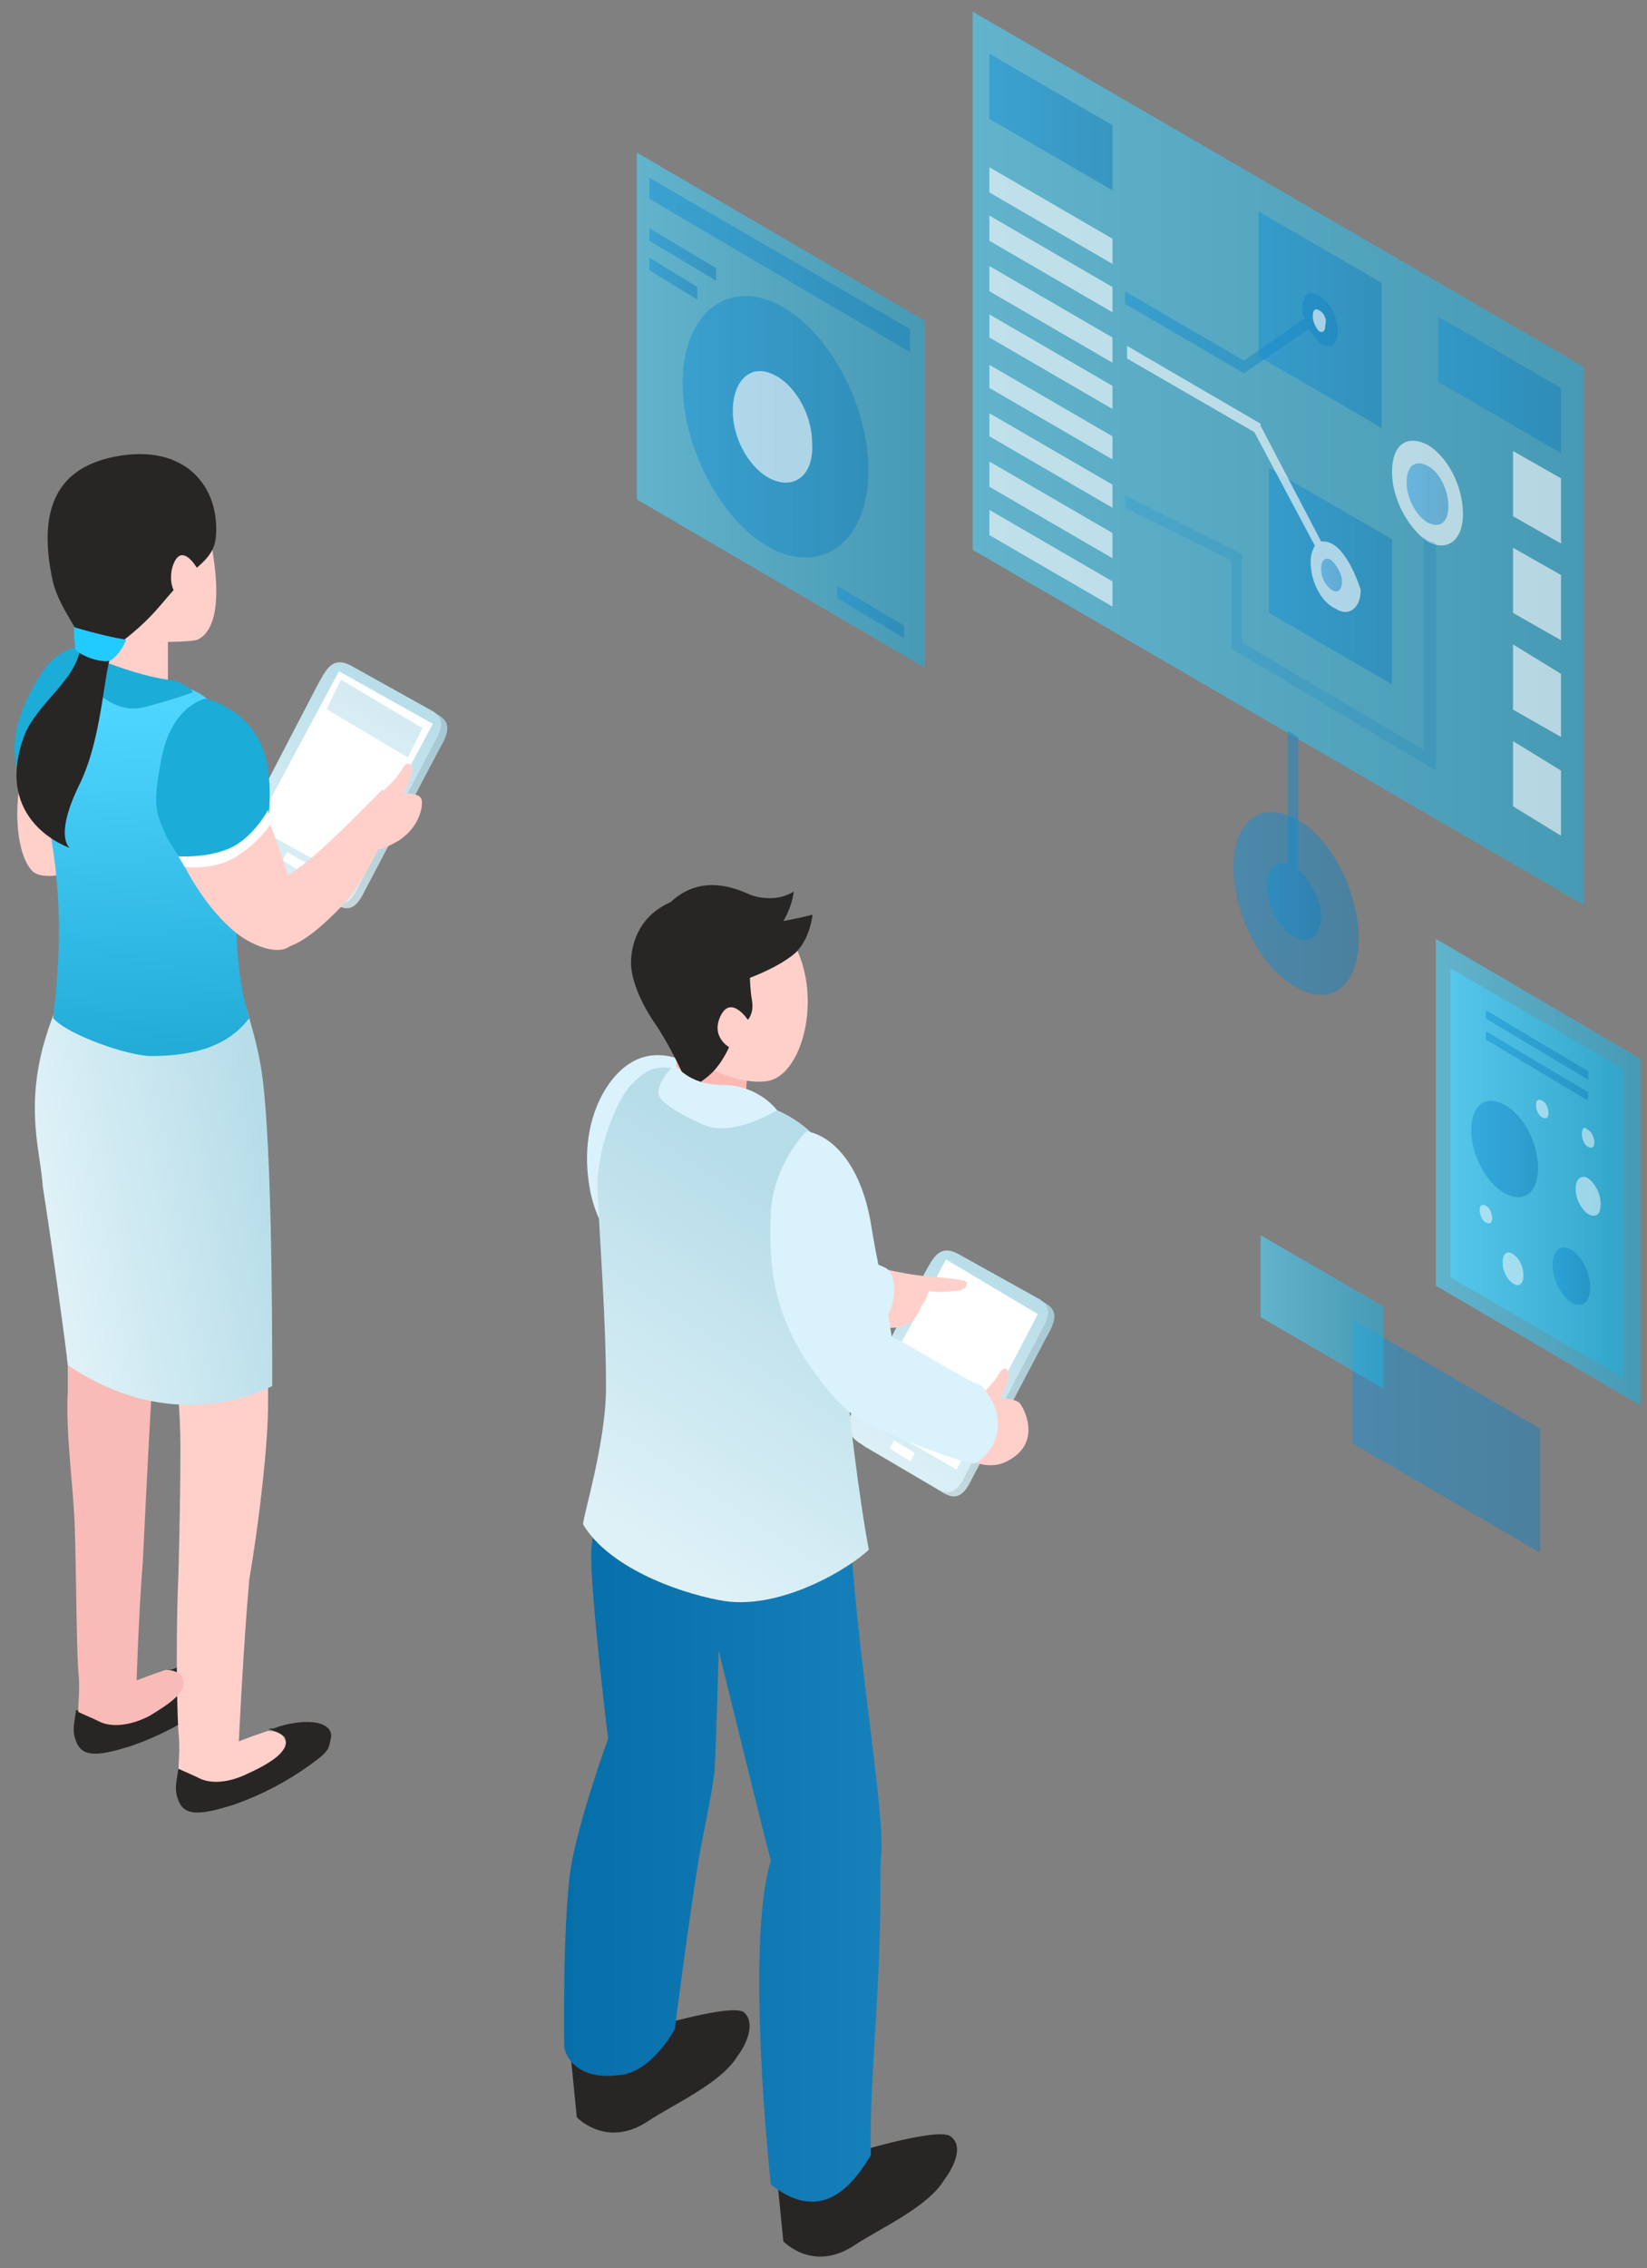 <svg width="109" height="150" viewBox="0 0 109 150" fill="none" xmlns="http://www.w3.org/2000/svg">
<rect x="0" y="0" width="109" height="150" fill="#808080" stroke="none"/>
<path d="M29.061 47.312L23.815 44.393C22.434 43.559 22.02 44.532 21.468 45.505L16.912 54.264C16.359 55.237 15.945 55.932 17.05 56.766L22.02 59.685C22.848 60.242 23.401 60.242 23.953 59.268L28.785 50.093C29.337 48.981 30.166 48.008 29.061 47.312Z" fill="url(#paint0_linear)"/>
<path d="M29.061 47.312L23.815 44.393C22.434 43.559 22.02 44.532 21.468 45.505L16.912 54.264C16.359 55.237 15.945 55.932 17.05 56.766L22.02 59.685C22.848 60.242 23.401 60.242 23.953 59.268L28.785 50.093C29.337 48.981 30.166 48.008 29.061 47.312Z" fill="black" fill-opacity="0.1"/>
<path d="M28.647 47.035L23.401 44.115C22.02 43.281 21.606 44.254 21.053 45.227L16.497 53.986C15.945 54.959 15.531 55.654 16.635 56.488L21.606 59.408C22.434 59.964 22.986 59.964 23.538 58.991L28.371 49.815C28.923 48.703 29.752 47.73 28.647 47.035Z" fill="url(#paint1_linear)"/>
<path d="M16.911 54.681L23.124 58.157L28.647 47.869L22.434 44.393L16.911 54.681Z" fill="white"/>
<path opacity="0.6" d="M21.605 46.895L26.99 50.093L27.956 48.147L22.572 44.949L21.605 46.895Z" fill="url(#paint2_linear)"/>
<path d="M18.706 56.905L20.087 57.739L20.501 57.183L18.983 56.349L18.706 56.905Z" fill="white"/>
<path d="M26.714 52.457C26.714 52.457 27.128 51.762 27.266 51.066C27.404 50.649 26.99 50.093 26.576 50.928C26.162 51.623 25.195 52.457 25.195 52.457L23.4 55.654C23.4 55.654 23.953 56.906 26.023 55.793C27.956 54.82 28.094 52.874 27.818 52.735C27.68 52.457 26.714 52.457 26.714 52.457Z" fill="#FFD0CA"/>
<path d="M6.418 45.506C6.418 45.923 2.276 47.313 1.586 50.51C0.758 53.569 1.172 56.627 2.138 57.601C3.105 58.574 6.971 57.044 6.971 57.044L6.418 45.506Z" fill="#FFD0CA"/>
<path d="M5.038 115.156C5.452 116.268 6.556 116.129 8.765 115.434C10.698 114.739 12.217 113.905 13.598 112.932C14.978 111.959 14.978 111.82 15.116 111.125C15.393 110.151 14.012 109.595 11.665 110.291C11.389 110.43 11.251 110.43 10.975 110.43C11.389 110.569 11.803 110.708 12.079 110.986C12.493 111.82 11.251 112.654 9.732 113.349C8.351 114.044 7.247 114.044 6.556 113.766C6.004 113.488 5.314 113.21 5.038 113.071C4.9 114.044 4.762 114.461 5.038 115.156Z" fill="#282525"/>
<path d="M18.844 115.017C18.706 114.6 18.154 114.461 17.74 114.461C16.497 114.878 15.807 115.156 15.807 115.156C15.807 115.156 16.083 109.178 16.497 104.452C17.188 100.42 17.74 95.415 17.74 92.913C17.74 92.635 17.74 90.271 17.74 89.993C17.049 90.271 13.046 90.827 11.665 90.827C11.665 91.105 11.941 93.191 11.941 95.693C11.941 99.586 11.803 104.452 11.803 104.173C11.665 107.371 11.665 111.959 11.803 114.461C11.941 115.712 11.803 116.547 11.803 117.242C12.079 117.381 12.77 117.659 13.322 117.937C14.012 118.215 15.117 118.215 16.497 117.52C17.878 116.686 19.259 115.712 18.844 115.017Z" fill="#FFD0CA"/>
<path d="M12.079 110.986C11.941 110.569 11.389 110.429 10.974 110.429C9.732 110.847 9.042 111.125 9.042 111.125C9.042 111.125 9.18 106.676 9.456 103.2C9.594 100.281 10.008 92.078 10.146 90.271C8.213 89.993 6.004 90.41 4.485 89.159C4.485 89.576 4.485 91.522 4.485 92.078C4.347 94.442 4.761 97.639 4.9 100.003C5.038 101.949 5.038 108.344 5.176 110.429C5.314 111.681 5.176 112.515 5.176 113.21C5.452 113.349 6.142 113.627 6.694 113.905C7.385 114.183 8.489 114.183 9.87 113.488C11.251 112.654 12.493 111.82 12.079 110.986Z" fill="#F9BBB7"/>
<path d="M11.803 119.049C12.217 120.161 13.322 120.022 15.531 119.327C17.464 118.632 18.982 117.798 20.363 116.825C21.744 115.851 21.744 115.712 21.882 115.017C22.158 114.044 20.777 113.488 18.43 114.183C18.154 114.322 18.016 114.322 17.74 114.322C18.154 114.461 18.568 114.6 18.844 114.878C19.258 115.712 18.016 116.547 16.497 117.242C15.117 117.937 14.012 117.937 13.322 117.659C12.769 117.381 12.079 117.103 11.803 116.964C11.665 117.937 11.527 118.354 11.803 119.049Z" fill="#282525"/>
<path d="M4.485 90.271C10.836 94.581 16.359 92.495 18.016 91.661C18.016 87.907 18.016 74.144 17.187 70.112C16.773 67.888 15.668 64.691 15.668 64.691L5.314 63.995C5.314 63.995 3.933 65.247 2.828 69.278C1.724 73.588 2.69 76.23 2.828 78.454C3.381 81.93 4.347 88.881 4.485 90.271Z" fill="url(#paint3_linear)"/>
<path d="M11.113 31.742C11.665 32.16 13.598 32.577 14.15 37.025C14.703 40.918 13.736 42.03 13.046 42.308C12.632 42.447 11.113 42.447 11.113 42.447V45.784C11.113 45.784 9.18 46.618 7.385 45.784C5.452 44.95 5.452 44.95 5.452 44.95C5.452 44.95 6.143 43.698 6.004 41.474C5.866 38.833 4.9 34.94 5.59 33.55C6.833 31.047 9.594 30.63 11.113 31.742Z" fill="#FFD0CA"/>
<path d="M3.519 67.332C4.485 68.445 8.489 69.835 10.008 69.835C13.874 69.835 15.531 68.584 16.497 67.332C15.116 63.023 15.807 57.045 15.807 57.045C15.807 57.045 17.74 53.43 16.359 50.511C14.978 47.591 14.15 46.201 12.769 45.645C11.389 45.089 4.9 45.089 4.9 45.089C4.9 45.089 1.862 48.286 2.829 52.596C4.347 59.13 3.933 63.579 3.519 67.332Z" fill="url(#paint4_linear)"/>
<path d="M6.004 45.367C6.004 45.367 7.523 47.313 9.594 46.757C11.665 46.201 12.769 45.784 12.769 45.784C12.769 45.784 12.355 45.089 11.112 44.95C9.041 44.672 6.418 43.559 6.418 43.559L6.004 45.367Z" fill="#1BACD8"/>
<path d="M6.971 43.281C6.142 42.169 3.933 42.725 2.829 44.393C-1.728 51.344 3.519 53.569 3.519 53.569C3.519 53.569 7.799 44.254 6.971 43.281Z" fill="#1BACD8"/>
<path d="M14.288 35.496C14.15 37.025 12.907 37.442 11.803 38.694C10.698 39.806 10.146 40.918 7.661 42.725C6.832 43.42 6.97 48.286 5.314 51.762C3.519 55.376 4.623 56.071 4.623 56.071C4.623 56.071 -0.485 54.403 1.586 48.703C2.414 46.479 5.314 44.81 5.314 42.586C5.314 41.613 4.071 40.501 3.519 38.554C2.138 32.438 4.899 30.769 7.523 30.213C12.355 29.24 14.564 32.298 14.288 35.496Z" fill="#282525"/>
<path d="M13.046 37.581C13.046 37.581 11.941 35.635 11.389 37.581C10.975 39.389 12.493 40.084 12.493 40.084L13.046 37.581Z" fill="#FFD0CA"/>
<path d="M4.9 41.474C4.9 41.474 4.9 42.725 5.038 43.003C5.452 43.42 6.695 43.837 7.247 43.698C7.661 43.559 8.213 42.725 8.351 42.308C6.695 42.03 4.9 41.474 4.9 41.474Z" fill="#22CBFF"/>
<path d="M13.322 46.757C12.217 46.201 10.836 52.318 11.251 54.681C11.665 57.044 14.15 60.937 16.359 62.188C18.844 63.578 20.915 62.883 19.12 58.018C17.464 53.152 15.669 48.147 13.322 46.757Z" fill="#FFD0CA"/>
<path d="M13.598 46.201C13.598 46.201 11.389 46.618 10.698 50.093C10.008 53.569 10.422 53.847 10.975 55.237C11.251 55.793 12.217 57.184 12.217 57.184C12.217 57.184 14.702 57.045 15.945 56.211C17.188 55.237 17.74 54.264 17.74 54.264C17.74 54.264 18.292 50.511 16.911 48.564C15.669 46.618 13.598 46.201 13.598 46.201Z" fill="#1BACD8"/>
<path d="M11.803 56.627L12.217 57.323C12.217 57.323 14.15 57.601 15.669 56.627C17.187 55.654 17.878 54.542 17.878 54.542L17.74 53.569C17.74 53.569 16.773 55.376 15.254 56.071C13.736 56.767 11.803 56.627 11.803 56.627Z" fill="white"/>
<path d="M16.911 59.408C16.911 59.408 17.325 59.13 19.672 57.462C21.329 56.349 25.333 52.179 25.333 52.179L25.471 55.098C25.471 55.098 24.09 58.435 22.71 59.825C20.087 62.605 18.982 62.605 18.982 62.605L16.911 59.408Z" fill="#FFD0CA"/>
<path opacity="0.6" d="M42.146 10.086L61.199 21.208V44.147L42.146 33.025V10.086Z" fill="url(#paint5_linear)"/>
<path opacity="0.5" d="M42.975 11.754L60.233 21.764V23.293L42.975 13.144V11.754Z" fill="url(#paint6_linear)"/>
<path opacity="0.5" d="M47.393 17.732V18.566L42.975 15.925V15.091L47.393 17.732Z" fill="url(#paint7_linear)"/>
<path opacity="0.5" d="M59.818 41.366V42.2L55.4 39.559V38.725L59.818 41.366Z" fill="url(#paint8_linear)"/>
<path opacity="0.5" d="M46.15 18.983V19.817L42.975 17.871V17.037L46.15 18.983Z" fill="url(#paint9_linear)"/>
<path opacity="0.5" d="M45.184 25.656C45.322 30.244 48.221 35.11 51.535 36.5C54.986 37.891 57.609 35.249 57.471 30.8C57.333 26.212 54.434 21.347 51.12 19.956C47.807 18.566 45.045 21.069 45.184 25.656Z" fill="url(#paint10_linear)"/>
<path opacity="0.6" d="M48.497 27.186C48.497 29.132 49.74 31.218 51.258 31.773C52.777 32.33 53.882 31.218 53.744 29.271C53.744 27.325 52.501 25.239 50.982 24.683C49.602 24.127 48.497 25.239 48.497 27.186Z" fill="white"/>
<path opacity="0.6" d="M64.375 36.361L104.828 59.856V24.266L64.375 0.771V36.361Z" fill="url(#paint11_linear)"/>
<path opacity="0.6" d="M73.625 38.447L65.479 33.72V35.388L73.625 40.115V38.447Z" fill="white"/>
<path opacity="0.6" d="M73.625 35.249L65.479 30.522V32.19L73.625 36.917V35.249Z" fill="white"/>
<path opacity="0.6" d="M73.625 32.051L65.479 27.325V28.854L73.625 33.581V32.051Z" fill="white"/>
<path opacity="0.6" d="M73.625 28.854L65.479 24.127V25.656L73.625 30.383V28.854Z" fill="white"/>
<path opacity="0.6" d="M73.625 25.517L65.479 20.791V22.32L73.625 27.047V25.517Z" fill="white"/>
<path opacity="0.6" d="M73.625 22.32L65.479 17.593V19.261L73.625 23.988V22.32Z" fill="white"/>
<path opacity="0.6" d="M73.625 18.983L65.479 14.257V15.925L73.625 20.651V18.983Z" fill="white"/>
<path opacity="0.6" d="M73.625 15.786L65.479 11.059V12.727L73.625 17.454V15.786Z" fill="white"/>
<path opacity="0.5" d="M73.625 8.278L65.479 3.552V7.861L73.625 12.588V8.278Z" fill="url(#paint12_linear)"/>
<path opacity="0.5" d="M103.309 25.656L95.163 20.929V25.239L103.309 29.966V25.656Z" fill="url(#paint13_linear)"/>
<path opacity="0.5" d="M87.294 19.539C86.604 19.122 86.189 19.539 86.189 20.373C86.189 20.651 86.189 20.79 86.328 21.068L82.324 23.849L74.454 19.261V20.095L82.324 24.683L86.604 21.764C86.88 22.181 87.156 22.459 87.432 22.737C88.122 23.154 88.537 22.737 88.537 21.902C88.537 20.929 87.984 19.956 87.294 19.539Z" fill="url(#paint14_linear)"/>
<path opacity="0.6" d="M100.134 29.827V34.137L103.309 35.944V31.634L100.134 29.827Z" fill="white"/>
<path opacity="0.6" d="M100.134 36.222V40.532L103.309 42.339V38.029L100.134 36.222Z" fill="white"/>
<path opacity="0.6" d="M100.134 42.617V46.927L103.309 48.734V44.563L100.134 42.617Z" fill="white"/>
<path opacity="0.6" d="M100.134 49.012V53.322L103.309 55.268V50.959L100.134 49.012Z" fill="white"/>
<path opacity="0.5" d="M91.436 18.705L83.29 13.978V23.571L91.436 28.298V18.705Z" fill="url(#paint15_linear)"/>
<path opacity="0.5" d="M92.126 35.666L83.98 30.939V40.532L92.126 45.259V35.666Z" fill="url(#paint16_linear)"/>
<path opacity="0.6" d="M88.122 35.944C88.122 35.944 87.984 35.944 88.122 35.944C87.846 35.805 87.708 35.805 87.432 35.805L83.428 28.159V28.02L74.591 22.876V23.71L83.013 28.576L87.017 36.083C86.879 36.361 86.741 36.639 86.741 37.195C86.741 38.446 87.432 39.837 88.398 40.254C89.226 40.81 90.055 40.254 90.055 39.002C89.641 37.751 88.95 36.361 88.122 35.944Z" fill="white"/>
<path opacity="0.6" d="M87.294 20.512C87.017 20.373 86.879 20.512 86.879 20.93C86.879 21.347 87.156 21.764 87.294 21.903C87.57 22.042 87.708 21.903 87.708 21.486C87.846 21.069 87.57 20.651 87.294 20.512Z" fill="white"/>
<path opacity="0.6" d="M94.473 29.41C93.093 28.715 92.126 29.41 92.126 31.217C92.126 33.025 93.231 34.971 94.473 35.805C95.716 36.5 96.82 35.805 96.82 33.998C96.82 32.19 95.854 30.244 94.473 29.41Z" fill="white"/>
<path opacity="0.5" d="M88.122 37.056C87.708 36.778 87.432 37.056 87.432 37.612C87.432 38.168 87.708 38.724 88.122 39.002C88.536 39.281 88.812 39.002 88.812 38.446C88.812 37.89 88.398 37.334 88.122 37.056Z" fill="url(#paint17_linear)"/>
<path opacity="0.5" d="M94.473 30.8C93.645 30.383 93.093 30.8 93.093 31.912C93.093 33.024 93.783 34.136 94.473 34.554C95.302 34.971 95.854 34.554 95.854 33.441C95.854 32.468 95.302 31.217 94.473 30.8Z" fill="url(#paint18_linear)"/>
<g opacity="0.5">
<path opacity="0.5" d="M94.197 35.527V49.568L82.186 42.478V36.639L74.454 32.746V33.581L81.495 37.056V42.895L95.026 50.958V35.944C95.026 35.944 94.888 35.805 94.612 35.805C94.335 35.666 94.197 35.527 94.197 35.527Z" fill="url(#paint19_linear)"/>
</g>
<path opacity="0.5" d="M81.633 57.354C81.633 60.412 83.428 64.027 85.775 65.278C88.122 66.668 89.917 65.139 89.917 62.081C89.917 59.022 88.122 55.407 85.775 54.156C83.428 52.905 81.633 54.295 81.633 57.354Z" fill="url(#paint20_linear)"/>
<path opacity="0.5" d="M85.913 57.493V48.734L85.223 48.317V57.076C84.394 56.937 83.784 57.494 83.842 58.605C83.919 60.078 84.67 61.386 85.637 61.942C86.603 62.498 87.432 61.942 87.432 60.551C87.432 59.717 86.741 58.188 85.913 57.493Z" fill="url(#paint21_linear)"/>
<path opacity="0.6" d="M108.556 70.005L95.025 62.08V85.019L108.556 92.944V70.005Z" fill="url(#paint22_linear)"/>
<path opacity="0.6" d="M107.451 70.7L95.992 64.027V84.463L107.451 91.136V70.7Z" fill="url(#paint23_linear)"/>
<path opacity="0.5" d="M105.104 70.839L98.339 66.807V67.363L105.104 71.395V70.839Z" fill="url(#paint24_linear)"/>
<path opacity="0.5" d="M105.104 72.229L98.339 68.198V68.754L105.104 72.785V72.229Z" fill="url(#paint25_linear)"/>
<path opacity="0.5" d="M97.373 74.731C97.373 76.4 98.339 78.207 99.582 78.902C100.824 79.597 101.791 78.902 101.791 77.234C101.791 75.566 100.824 73.758 99.582 73.063C98.339 72.368 97.373 73.063 97.373 74.731Z" fill="url(#paint26_linear)"/>
<path opacity="0.5" d="M102.757 83.629C102.757 84.602 103.309 85.714 103.999 86.131C104.69 86.549 105.242 86.131 105.242 85.158C105.242 84.185 104.69 83.073 103.999 82.656C103.309 82.239 102.757 82.656 102.757 83.629Z" fill="url(#paint27_linear)"/>
<path opacity="0.5" d="M104.276 78.624C104.276 79.319 104.69 80.014 105.104 80.292C105.656 80.57 105.932 80.292 105.932 79.597C105.932 78.902 105.518 78.207 105.104 77.929C104.69 77.651 104.276 77.929 104.276 78.624Z" fill="white"/>
<path opacity="0.5" d="M97.925 80.014C97.925 80.292 98.063 80.71 98.339 80.849C98.615 80.987 98.753 80.849 98.753 80.57C98.753 80.292 98.615 79.875 98.339 79.736C98.063 79.597 97.925 79.736 97.925 80.014Z" fill="white"/>
<path opacity="0.5" d="M99.444 83.49C99.444 84.046 99.72 84.602 100.134 84.88C100.548 85.158 100.824 84.88 100.824 84.324C100.824 83.768 100.548 83.212 100.134 82.934C99.72 82.656 99.444 82.934 99.444 83.49Z" fill="white"/>
<path opacity="0.5" d="M104.69 75.01C104.69 75.288 104.828 75.705 105.104 75.844C105.38 75.983 105.518 75.844 105.518 75.566C105.518 75.288 105.38 74.871 105.104 74.732C104.828 74.454 104.69 74.593 104.69 75.01Z" fill="white"/>
<path opacity="0.5" d="M101.653 73.063C101.653 73.341 101.791 73.758 102.067 73.897C102.343 74.036 102.481 73.897 102.481 73.619C102.481 73.341 102.343 72.924 102.067 72.785C101.791 72.646 101.653 72.785 101.653 73.063Z" fill="white"/>
<path opacity="0.5" d="M101.928 94.473V102.675L89.502 95.446V87.244L101.928 94.473Z" fill="url(#paint28_linear)"/>
<path opacity="0.6" d="M91.574 86.409V91.831L83.428 87.105V81.683L91.574 86.409Z" fill="url(#paint29_linear)"/>
<path d="M49.356 74.67L43.696 73.975C43.696 73.975 42.867 77.59 44.248 81.204C45.49 84.958 47.838 84.958 48.666 84.68C49.494 84.402 49.908 82.038 49.77 79.397C49.632 76.756 49.356 74.67 49.356 74.67Z" fill="url(#paint30_linear)"/>
<path d="M69.237 86.209L63.991 83.29C62.61 82.456 62.196 83.429 61.644 84.402L57.088 93.16C56.535 94.133 56.121 94.829 57.226 95.663L62.196 98.582C63.025 99.138 63.577 99.138 64.129 98.165L68.961 88.99C69.514 87.877 70.342 86.904 69.237 86.209Z" fill="url(#paint31_linear)"/>
<path d="M69.237 86.209L63.991 83.29C62.61 82.456 62.196 83.429 61.644 84.402L57.088 93.16C56.535 94.133 56.121 94.829 57.226 95.663L62.196 98.582C63.025 99.138 63.577 99.138 64.129 98.165L68.961 88.99C69.514 87.877 70.342 86.904 69.237 86.209Z" fill="black" fill-opacity="0.1"/>
<path d="M68.823 85.931L63.577 83.012C62.196 82.178 61.782 83.151 61.23 84.124L56.673 92.883C56.121 93.856 55.707 94.551 56.812 95.385L61.782 98.305C62.61 98.861 63.163 98.861 63.715 97.887L68.547 88.712C69.099 87.6 69.928 86.626 68.823 85.931Z" fill="url(#paint32_linear)"/>
<path d="M57.087 93.578L63.3 97.192L68.685 86.904L62.61 83.29L57.087 93.578Z" fill="white"/>
<path d="M58.883 95.802L60.263 96.636L60.539 96.08L59.159 95.246L58.883 95.802Z" fill="white"/>
<path d="M57.087 83.568C57.087 83.568 59.573 84.263 61.367 84.402C63.162 84.541 63.991 84.68 63.991 84.819C63.991 85.375 63.3 85.375 63.024 85.375C62.472 85.514 61.367 85.375 61.367 85.375C61.367 85.375 61.505 85.653 61.091 86.209C60.815 86.626 60.815 86.904 60.401 87.321C59.158 88.573 55.293 87.043 55.293 87.043L57.087 83.568Z" fill="#FFD0CA"/>
<path d="M45.904 70.5C45.904 70.5 43.695 68.97 41.624 70.361C40.106 71.334 38.311 74.253 39.001 78.424C40.105 85.792 51.703 90.38 51.703 90.38L45.904 70.5Z" fill="#DAF2FB"/>
<path d="M53.636 81.9C53.636 81.9 57.778 83.429 58.607 83.846C59.435 84.263 59.297 86.348 58.607 87.183C57.916 88.017 53.222 87.183 53.222 87.183L53.636 81.9Z" fill="#DAF2FB"/>
<path d="M62.886 141.263C62.058 140.706 56.949 142.236 56.949 142.236L51.427 144.043L51.841 148.214C51.841 148.214 53.774 150.299 56.535 148.492C58.192 147.38 61.367 145.989 62.472 144.182C63.3 143.07 63.715 141.819 62.886 141.263Z" fill="#282525"/>
<path d="M49.218 133.06C48.39 132.504 43.281 134.033 43.281 134.033L37.759 135.84L38.173 140.011C38.173 140.011 40.106 142.096 42.867 140.289C44.524 139.177 47.699 137.787 48.804 135.979C49.632 134.867 49.908 133.616 49.218 133.06Z" fill="#282525"/>
<path d="M42.039 94.69C42.039 94.69 39.554 97.192 39.139 102.475C39.001 104.838 40.244 114.987 40.244 114.987C40.244 114.987 38.311 120.27 37.759 123.607C37.207 127.638 37.345 135.423 37.345 135.423C37.621 136.536 38.725 137.509 40.934 137.231C43.143 137.092 44.662 134.172 44.662 134.172C44.662 134.172 45.49 127.638 46.181 123.328C46.595 120.826 47.009 119.297 47.285 117.211C47.423 114.848 47.562 109.148 47.562 109.148C47.562 109.148 50.185 119.853 51.013 123.05C49.356 128.472 50.875 143.209 51.013 144.46C54.327 147.101 56.398 144.599 57.64 142.514C57.502 139.177 58.054 133.477 58.193 128.889C58.331 125.275 58.193 123.746 58.331 122.494C58.469 120.131 57.364 113.041 56.812 107.619C56.121 101.224 55.983 96.636 55.983 96.636L42.039 94.69Z" fill="url(#paint33_linear)"/>
<path d="M55.845 78.563C55.845 82.177 55.707 86.904 55.845 88.851C55.983 92.326 56.949 99.694 57.502 102.475C56.397 103.587 51.565 106.646 47.561 105.811C44.661 105.255 40.243 103.587 38.587 100.807C38.587 100.25 40.105 95.385 40.105 91.77C40.105 87.043 39.691 82.317 39.553 78.702C39.415 76.2 40.796 72.724 41.762 71.751C42.867 70.639 43.419 70.361 45.352 70.778C46.871 70.917 50.322 72.863 51.427 73.419C54.326 74.67 55.845 77.451 55.845 78.563Z" fill="url(#paint34_linear)"/>
<path d="M44.386 72.585L44.938 69.249L49.632 70.361C49.632 70.361 49.08 72.168 49.632 73.697C49.632 73.697 46.043 73.419 44.386 72.585Z" fill="#FCB9B4"/>
<path d="M43.281 62.019C44.248 59.934 47.837 57.571 51.289 60.768C54.879 64.105 53.498 70.917 50.875 71.473C49.494 71.751 46.871 71.056 45.076 69.248C43.005 67.163 42.453 63.688 43.281 62.019Z" fill="#FFD0CA"/>
<path d="M53.774 60.49C53.774 60.49 53.636 62.019 52.669 62.992C51.565 63.966 49.632 64.661 49.632 64.661C49.632 64.661 49.632 65.356 49.77 66.19C49.908 67.024 49.494 67.441 49.494 67.441C49.494 67.441 48.389 65.773 47.699 67.163C47.009 68.553 48.251 69.249 48.251 69.249C48.251 69.249 47.837 70.222 47.147 70.917C46.595 71.473 45.628 72.029 45.628 72.029C45.628 72.029 44.8 69.944 43.557 67.997C42.176 66.051 41.762 64.522 41.762 63.688C41.762 62.575 42.176 60.629 44.386 59.656C46.457 57.71 48.804 58.822 49.494 59.1C50.046 59.378 51.427 59.656 52.531 58.961C52.393 60.073 51.841 60.907 51.841 60.907C51.841 60.907 52.669 60.768 53.774 60.49Z" fill="#282525"/>
<path d="M47.837 71.751C49.632 71.751 50.875 72.724 51.427 73.419C51.427 73.419 48.528 75.227 46.595 74.392C45.628 73.975 43.971 73.141 43.695 72.585C43.143 71.89 44.662 70.361 44.662 70.361C44.662 70.361 45.49 71.751 47.837 71.751Z" fill="#DAF2FB"/>
<path d="M66.2 92.465C66.2 92.465 66.614 91.77 66.752 91.075C66.891 90.658 66.476 90.102 66.062 90.936C65.648 91.631 64.681 92.465 64.681 92.465L62.887 95.663C62.887 95.663 64.957 97.748 66.891 96.497C68.961 95.246 67.719 93.022 67.443 92.743C67.028 92.465 66.2 92.465 66.2 92.465Z" fill="#FFD0CA"/>
<path d="M59.021 88.433C58.607 85.653 58.054 83.568 57.64 80.926C56.95 76.895 55.017 75.087 53.36 74.809C53.36 74.809 51.151 77.034 51.013 80.231C50.875 83.568 51.151 86.348 53.084 89.546C53.774 90.658 55.569 93.299 57.364 94.133C59.021 94.968 63.577 96.775 64.543 96.775C65.924 95.941 66.891 93.855 64.958 91.631C63.715 91.214 60.401 88.99 59.021 88.433Z" fill="#DAF2FB"/>
<defs>
<linearGradient id="paint0_linear" x1="22.099" y1="61.129" x2="29.685" y2="47.584" gradientUnits="userSpaceOnUse">
<stop stop-color="#DEF1F7"/>
<stop offset="1" stop-color="#B7DDE9"/>
</linearGradient>
<linearGradient id="paint1_linear" x1="17.223" y1="58.962" x2="25.892" y2="44.875" gradientUnits="userSpaceOnUse">
<stop stop-color="#DEF1F7"/>
<stop offset="1" stop-color="#B7DDE9"/>
</linearGradient>
<linearGradient id="paint2_linear" x1="19.932" y1="55.711" x2="25.35" y2="46.5" gradientUnits="userSpaceOnUse">
<stop stop-color="#DEF1F7"/>
<stop offset="1" stop-color="#B7DDE9"/>
</linearGradient>
<linearGradient id="paint3_linear" x1="3.677" y1="82.26" x2="18.306" y2="79.551" gradientUnits="userSpaceOnUse">
<stop stop-color="#DEF1F7"/>
<stop offset="1" stop-color="#B7DDE9"/>
</linearGradient>
<linearGradient id="paint4_linear" x1="8.553" y1="47.042" x2="9.637" y2="69.257" gradientUnits="userSpaceOnUse">
<stop offset="0.005" stop-color="#4ED5FF"/>
<stop offset="1" stop-color="#22ACD7"/>
</linearGradient>
<linearGradient id="paint5_linear" x1="42.152" y1="27.133" x2="61.241" y2="27.133" gradientUnits="userSpaceOnUse">
<stop offset="0.005" stop-color="#4ED5FF"/>
<stop offset="1" stop-color="#22ACD7"/>
</linearGradient>
<linearGradient id="paint6_linear" x1="42.997" y1="17.507" x2="60.266" y2="17.507" gradientUnits="userSpaceOnUse">
<stop stop-color="#1691D6"/>
<stop offset="1" stop-color="#1680BB"/>
</linearGradient>
<linearGradient id="paint7_linear" x1="42.981" y1="16.824" x2="47.401" y2="16.824" gradientUnits="userSpaceOnUse">
<stop stop-color="#1691D6"/>
<stop offset="1" stop-color="#1680BB"/>
</linearGradient>
<linearGradient id="paint8_linear" x1="55.406" y1="40.458" x2="59.827" y2="40.458" gradientUnits="userSpaceOnUse">
<stop stop-color="#1691D6"/>
<stop offset="1" stop-color="#1680BB"/>
</linearGradient>
<linearGradient id="paint9_linear" x1="42.979" y1="18.423" x2="46.156" y2="18.423" gradientUnits="userSpaceOnUse">
<stop stop-color="#1691D6"/>
<stop offset="1" stop-color="#1680BB"/>
</linearGradient>
<linearGradient id="paint10_linear" x1="45.195" y1="28.198" x2="57.5" y2="28.198" gradientUnits="userSpaceOnUse">
<stop stop-color="#1691D6"/>
<stop offset="1" stop-color="#1680BB"/>
</linearGradient>
<linearGradient id="paint11_linear" x1="64.387" y1="30.343" x2="104.917" y2="30.343" gradientUnits="userSpaceOnUse">
<stop offset="0.005" stop-color="#4ED5FF"/>
<stop offset="1" stop-color="#22ACD7"/>
</linearGradient>
<linearGradient id="paint12_linear" x1="65.49" y1="8.057" x2="73.641" y2="8.057" gradientUnits="userSpaceOnUse">
<stop stop-color="#1691D6"/>
<stop offset="1" stop-color="#1680BB"/>
</linearGradient>
<linearGradient id="paint13_linear" x1="95.174" y1="25.435" x2="103.325" y2="25.435" gradientUnits="userSpaceOnUse">
<stop stop-color="#1691D6"/>
<stop offset="1" stop-color="#1680BB"/>
</linearGradient>
<linearGradient id="paint14_linear" x1="74.472" y1="21.964" x2="88.563" y2="21.964" gradientUnits="userSpaceOnUse">
<stop stop-color="#1691D6"/>
<stop offset="1" stop-color="#1680BB"/>
</linearGradient>
<linearGradient id="paint15_linear" x1="83.3" y1="21.118" x2="91.451" y2="21.118" gradientUnits="userSpaceOnUse">
<stop stop-color="#1691D6"/>
<stop offset="1" stop-color="#1680BB"/>
</linearGradient>
<linearGradient id="paint16_linear" x1="83.991" y1="38.079" x2="92.141" y2="38.079" gradientUnits="userSpaceOnUse">
<stop stop-color="#1691D6"/>
<stop offset="1" stop-color="#1680BB"/>
</linearGradient>
<linearGradient id="paint17_linear" x1="87.434" y1="38.026" x2="88.815" y2="38.026" gradientUnits="userSpaceOnUse">
<stop stop-color="#1691D6"/>
<stop offset="1" stop-color="#1680BB"/>
</linearGradient>
<linearGradient id="paint18_linear" x1="93.096" y1="32.671" x2="95.859" y2="32.671" gradientUnits="userSpaceOnUse">
<stop stop-color="#1691D6"/>
<stop offset="1" stop-color="#1680BB"/>
</linearGradient>
<linearGradient id="paint19_linear" x1="74.481" y1="41.827" x2="95.065" y2="41.827" gradientUnits="userSpaceOnUse">
<stop stop-color="#1691D6"/>
<stop offset="1" stop-color="#1680BB"/>
</linearGradient>
<linearGradient id="paint20_linear" x1="81.644" y1="59.73" x2="89.933" y2="59.73" gradientUnits="userSpaceOnUse">
<stop stop-color="#1691D6"/>
<stop offset="1" stop-color="#1680BB"/>
</linearGradient>
<linearGradient id="paint21_linear" x1="83.843" y1="55.217" x2="87.439" y2="55.217" gradientUnits="userSpaceOnUse">
<stop stop-color="#1691D6"/>
<stop offset="1" stop-color="#1680BB"/>
</linearGradient>
<linearGradient id="paint22_linear" x1="95.029" y1="77.527" x2="108.586" y2="77.527" gradientUnits="userSpaceOnUse">
<stop offset="0.005" stop-color="#4ED5FF"/>
<stop offset="1" stop-color="#22ACD7"/>
</linearGradient>
<linearGradient id="paint23_linear" x1="95.995" y1="77.595" x2="107.476" y2="77.595" gradientUnits="userSpaceOnUse">
<stop offset="0.005" stop-color="#4ED5FF"/>
<stop offset="1" stop-color="#22ACD7"/>
</linearGradient>
<linearGradient id="paint24_linear" x1="98.348" y1="69.095" x2="105.117" y2="69.095" gradientUnits="userSpaceOnUse">
<stop stop-color="#1691D6"/>
<stop offset="1" stop-color="#1680BB"/>
</linearGradient>
<linearGradient id="paint25_linear" x1="98.348" y1="70.485" x2="105.117" y2="70.485" gradientUnits="userSpaceOnUse">
<stop stop-color="#1691D6"/>
<stop offset="1" stop-color="#1680BB"/>
</linearGradient>
<linearGradient id="paint26_linear" x1="97.378" y1="75.974" x2="101.799" y2="75.974" gradientUnits="userSpaceOnUse">
<stop stop-color="#1691D6"/>
<stop offset="1" stop-color="#1680BB"/>
</linearGradient>
<linearGradient id="paint27_linear" x1="102.76" y1="84.388" x2="105.247" y2="84.388" gradientUnits="userSpaceOnUse">
<stop stop-color="#1691D6"/>
<stop offset="1" stop-color="#1680BB"/>
</linearGradient>
<linearGradient id="paint28_linear" x1="89.518" y1="94.938" x2="101.952" y2="94.938" gradientUnits="userSpaceOnUse">
<stop stop-color="#1691D6"/>
<stop offset="1" stop-color="#1680BB"/>
</linearGradient>
<linearGradient id="paint29_linear" x1="83.43" y1="86.762" x2="91.592" y2="86.762" gradientUnits="userSpaceOnUse">
<stop offset="0.005" stop-color="#4ED5FF"/>
<stop offset="1" stop-color="#22ACD7"/>
</linearGradient>
<linearGradient id="paint30_linear" x1="49.746" y1="79.38" x2="43.504" y2="79.38" gradientUnits="userSpaceOnUse">
<stop stop-color="#3A2BAA"/>
<stop offset="1" stop-color="#2F1784"/>
</linearGradient>
<linearGradient id="paint31_linear" x1="58.4" y1="97.214" x2="66.528" y2="84.211" gradientUnits="userSpaceOnUse">
<stop stop-color="#DEF1F7"/>
<stop offset="1" stop-color="#B7DDE9"/>
</linearGradient>
<linearGradient id="paint32_linear" x1="58.4" y1="97.215" x2="66.528" y2="84.211" gradientUnits="userSpaceOnUse">
<stop stop-color="#DEF1F7"/>
<stop offset="1" stop-color="#B7DDE9"/>
</linearGradient>
<linearGradient id="paint33_linear" x1="58.315" y1="120.073" x2="37.289" y2="120.073" gradientUnits="userSpaceOnUse">
<stop stop-color="#1680BB"/>
<stop offset="1" stop-color="#066EA9"/>
</linearGradient>
<linearGradient id="paint34_linear" x1="38.353" y1="99.382" x2="51.898" y2="78.793" gradientUnits="userSpaceOnUse">
<stop stop-color="#DEF1F7"/>
<stop offset="1" stop-color="#B7DDE9"/>
</linearGradient>
</defs>
</svg>
